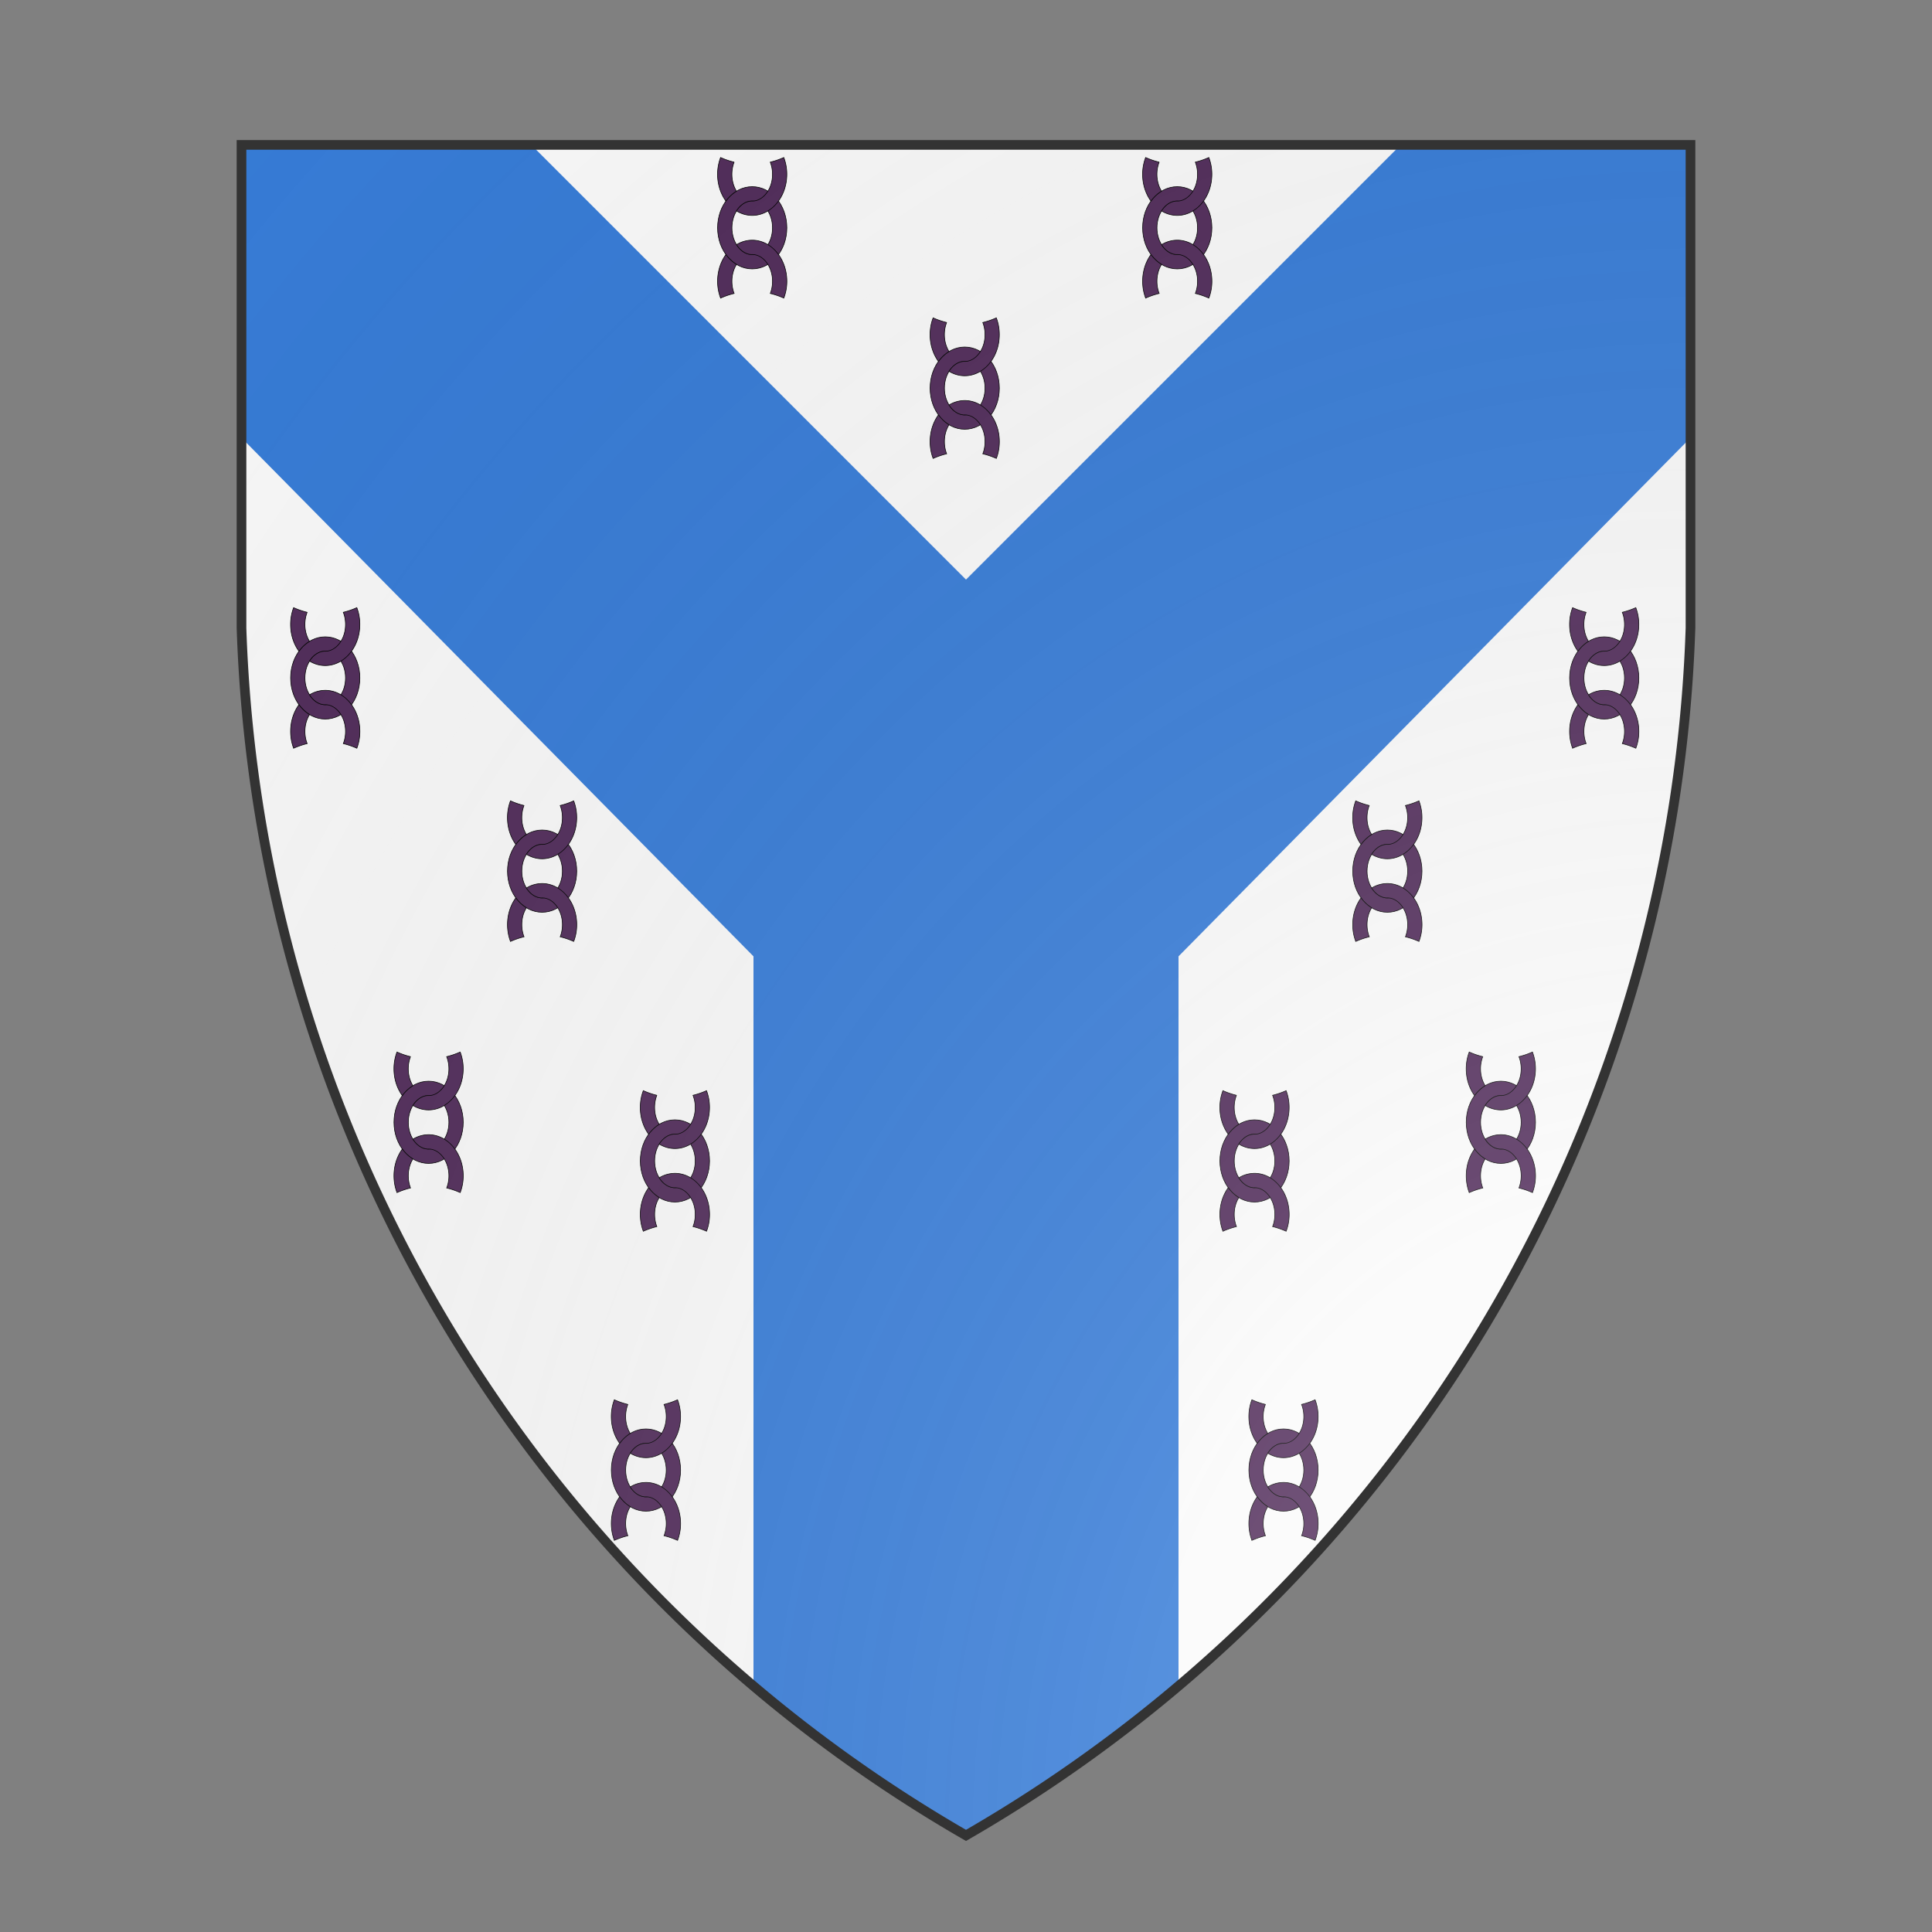 <svg id="coaworld_burg_133_burg_133_s-1" width="500" height="500" viewBox="0 10 200 200" xmlns="http://www.w3.org/2000/svg" xmlns:x="http://www.w3.org/1999/xlink"><rect x="0" y="10" width="200" height="200" fill="#808080" stroke="none"/><defs><clipPath id="heater_coaworld_burg_133_burg_133_s-1"><path d="m25,25 h150 v50 a150,150,0,0,1,-75,125 a150,150,0,0,1,-75,-125 z"/></clipPath><g id="chain_coaworld_burg_133_burg_133_s-1" stroke-width=".36"><path d="M99.272 116.408c-2.844 0-5.616-1.416-7.776-3.996-2.508-2.976-3.9-7.032-3.9-11.4s1.38-8.424 3.9-11.4c2.172-2.58 4.932-3.996 7.776-3.996s5.616 1.416 7.776 3.996c2.508 2.976 3.9 7.032 3.9 11.4s-1.38 8.424-3.9 11.4c-2.172 2.58-4.932 3.996-7.776 3.996m0 8.232c10.992 0 19.908-10.584 19.908-23.64s-8.916-23.64-19.908-23.64S79.364 87.944 79.364 101s8.904 23.64 19.908 23.64z"/><path d="M90.236 79.94c-1.716-2.736-2.652-6.108-2.652-9.696 0-2.484.444-4.86 1.284-6.996a44.67 44.67 0 0 1-7.788-2.664 27.298 27.298 0 0 0-1.74 9.66c0 5.88 1.812 11.244 4.8 15.384 1.704-2.34 3.768-4.284 6.096-5.688z"/><path d="M117.44 60.584a45.015 45.015 0 0 1-7.788 2.664c.84 2.136 1.284 4.512 1.284 6.996 0 4.38-1.38 8.424-3.9 11.4-2.172 2.58-4.932 3.996-7.776 3.996-.18 0-.36 0-.528-.012-2.664.168-5.208 1.56-7.248 3.972-.456.54-.864 1.116-1.248 1.716 2.712 1.632 5.772 2.568 9.024 2.568 10.992 0 19.908-10.584 19.908-23.64a27.03 27.03 0 0 0-1.728-9.66z"/><path d="M90.248 122.072c-2.328-1.416-4.404-3.348-6.096-5.688-2.988 4.14-4.8 9.504-4.8 15.384 0 3.444.624 6.708 1.74 9.66a45.015 45.015 0 0 1 7.788-2.664c-.84-2.136-1.284-4.512-1.284-6.996 0-3.588.924-6.948 2.652-9.696z"/><path d="M99.272 108.128c-3.252 0-6.312.924-9.024 2.568.372.6.792 1.176 1.248 1.716 2.028 2.412 4.584 3.816 7.248 3.972.18-.012.348-.012.528-.012 2.844 0 5.616 1.416 7.776 3.996 2.508 2.976 3.9 7.032 3.9 11.4 0 2.484-.444 4.86-1.284 6.996a44.67 44.67 0 0 1 7.788 2.664 27.298 27.298 0 0 0 1.74-9.66c-.012-13.056-8.928-23.64-19.92-23.64z"/></g><radialGradient id="backlight" cx="100%" cy="100%" r="150%"><stop stop-color="#fff" stop-opacity=".3" offset="0"/><stop stop-color="#fff" stop-opacity=".15" offset=".25"/><stop stop-color="#000" stop-opacity="0" offset="1"/></radialGradient></defs><g clip-path="url(#heater_coaworld_burg_133_burg_133_s-1)"><rect x="0" y="0" width="200" height="200" fill="#fafafa"/><g fill="#377cd7" stroke="none"><polygon points="0,0 30,0 100,70 170,0 200,0 200,30 122,109 122,200 78,200 78,109 0,30"/></g><g fill="#522d5b" stroke="#000"><style>
      g.secondary,path.secondary {fill: #522d5b;}
      g.tertiary,path.tertiary {fill: #522d5b;}
    </style><use x:href="#chain_coaworld_burg_133_burg_133_s-1" transform="translate(60 15.4) scale(0.18)"/><use x:href="#chain_coaworld_burg_133_burg_133_s-1" transform="translate(104 15.4) scale(0.18)"/><use x:href="#chain_coaworld_burg_133_burg_133_s-1" transform="translate(15.8 62) scale(0.18)"/><use x:href="#chain_coaworld_burg_133_burg_133_s-1" transform="translate(137.5 108) scale(0.18)"/><use x:href="#chain_coaworld_burg_133_burg_133_s-1" transform="translate(148.2 62) scale(0.18)"/><use x:href="#chain_coaworld_burg_133_burg_133_s-1" transform="translate(49 144) scale(0.18)"/><use x:href="#chain_coaworld_burg_133_burg_133_s-1" transform="translate(115 144) scale(0.18)"/><use x:href="#chain_coaworld_burg_133_burg_133_s-1" transform="translate(26.5 108) scale(0.18)"/><use x:href="#chain_coaworld_burg_133_burg_133_s-1" transform="translate(82 32) scale(0.18)"/><use x:href="#chain_coaworld_burg_133_burg_133_s-1" transform="translate(38.25 82) scale(0.18)"/><use x:href="#chain_coaworld_burg_133_burg_133_s-1" transform="translate(52 112) scale(0.18)"/><use x:href="#chain_coaworld_burg_133_burg_133_s-1" transform="translate(125.75 82) scale(0.18)"/><use x:href="#chain_coaworld_burg_133_burg_133_s-1" transform="translate(112 112) scale(0.18)"/></g></g><path d="m25,25 h150 v50 a150,150,0,0,1,-75,125 a150,150,0,0,1,-75,-125 z" fill="url(#backlight)" stroke="#333"/></svg>